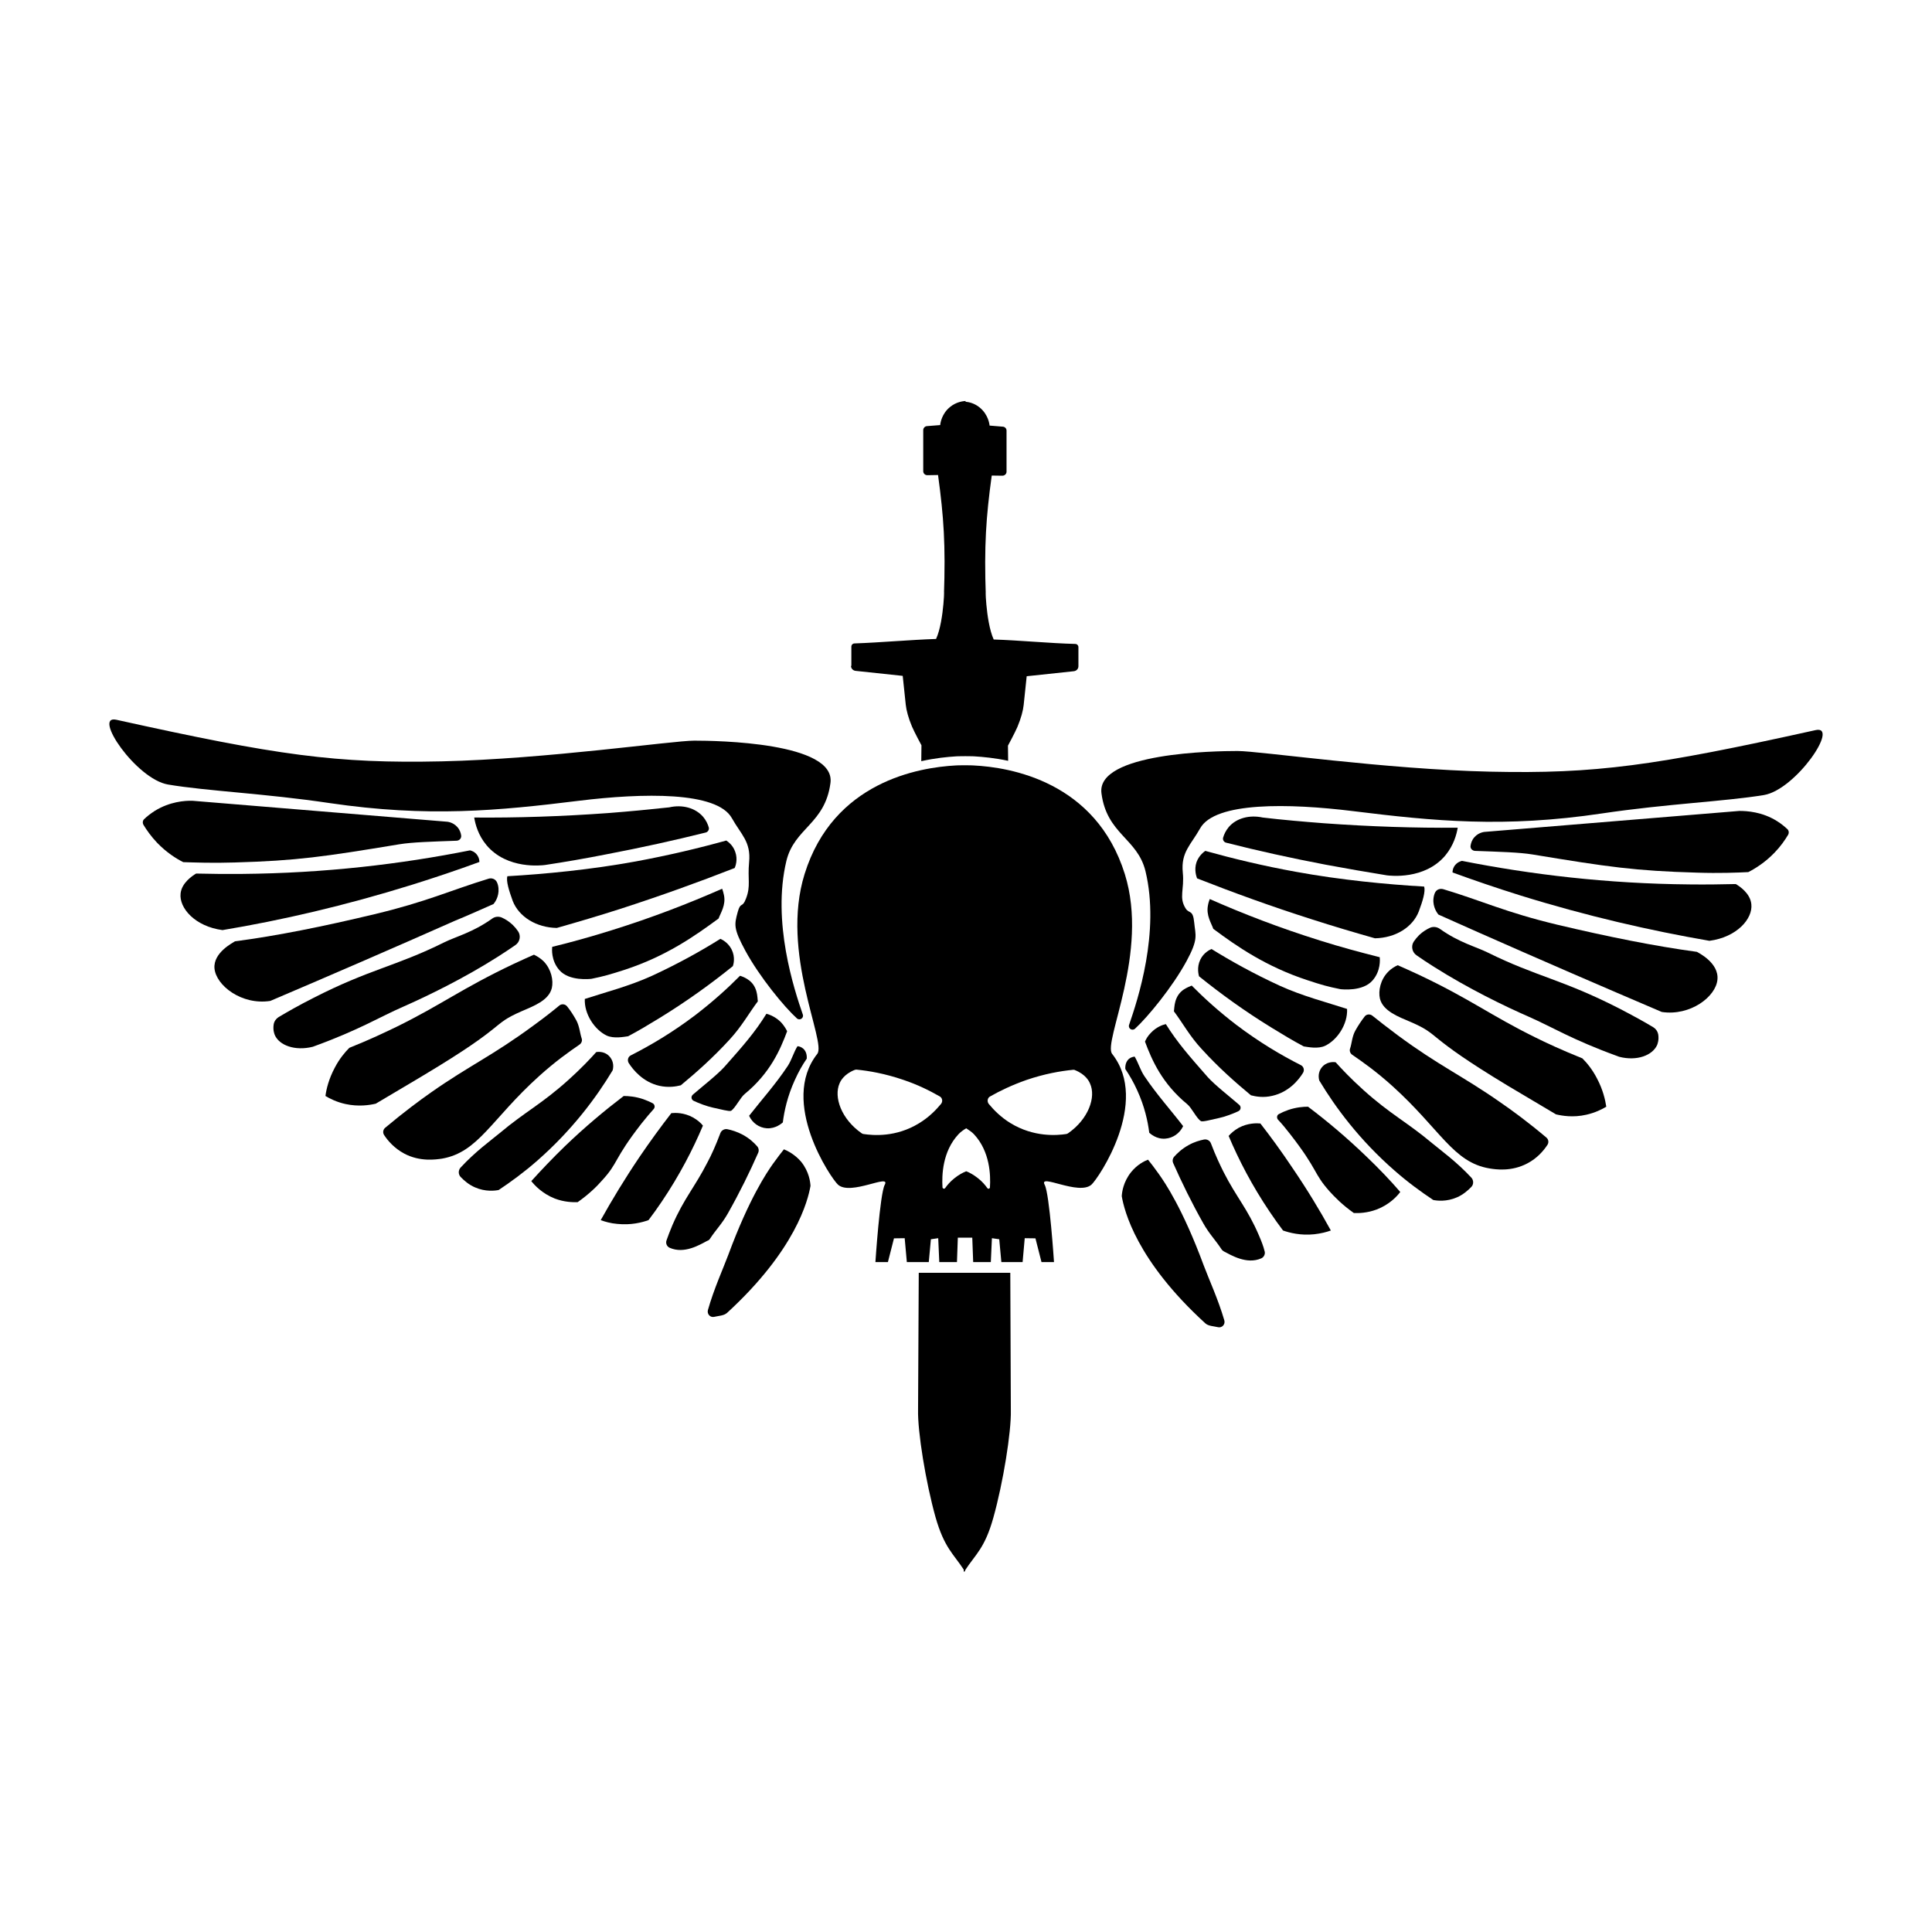 <svg width="53" height="53" viewBox="0 0 53 53" fill="none" xmlns="http://www.w3.org/2000/svg">
<path d="M9.045 22.031C11.737 22.427 13.665 22.241 15.882 21.967C17.634 21.752 19.665 21.708 20.076 22.442C20.33 22.897 20.604 23.088 20.55 23.651C20.506 24.125 20.599 24.301 20.467 24.644C20.36 24.933 20.32 24.717 20.237 25.021C20.144 25.368 20.115 25.466 20.448 26.083C20.839 26.802 21.515 27.624 21.862 27.938C21.94 28.006 22.058 27.928 22.023 27.83C21.788 27.15 21.172 25.29 21.573 23.616C21.793 22.711 22.635 22.603 22.782 21.478C22.929 20.362 19.65 20.318 19.048 20.318C18.446 20.318 15.001 20.822 12.114 20.886C9.226 20.949 7.611 20.724 3.192 19.745C2.527 19.598 3.735 21.375 4.611 21.522C5.683 21.703 7.269 21.766 9.045 22.031V22.031Z" fill="black"/>
<path d="M14.952 23.729C15.505 23.646 16.068 23.548 16.64 23.435C17.59 23.254 18.5 23.053 19.361 22.838C19.42 22.823 19.459 22.76 19.444 22.701C19.42 22.613 19.371 22.505 19.288 22.407C19.077 22.163 18.72 22.065 18.358 22.148C17.815 22.207 17.252 22.261 16.679 22.305C15.392 22.398 14.169 22.437 13.009 22.427C13.038 22.608 13.117 22.912 13.347 23.186C13.914 23.861 14.874 23.739 14.952 23.729Z" fill="black"/>
<path d="M15.275 25.456C15.842 25.295 16.425 25.123 17.017 24.933C18.123 24.575 19.17 24.198 20.154 23.812C20.174 23.768 20.247 23.582 20.169 23.367C20.105 23.181 19.968 23.088 19.924 23.058C19.165 23.269 18.338 23.465 17.443 23.631C16.215 23.856 14.947 23.978 13.919 24.037C13.88 24.169 13.963 24.433 14.066 24.717C14.237 25.153 14.717 25.447 15.275 25.456V25.456Z" fill="black"/>
<path d="M16.229 26.851C16.567 26.782 16.748 26.729 17.13 26.606C18.27 26.234 19.063 25.676 19.713 25.197C19.762 25.055 19.919 24.83 19.86 24.556C19.846 24.492 19.831 24.433 19.811 24.38C18.901 24.781 17.893 25.172 16.777 25.52C16.215 25.696 15.671 25.848 15.148 25.975C15.143 26.029 15.113 26.347 15.343 26.611C15.613 26.924 16.19 26.856 16.229 26.851V26.851Z" fill="black"/>
<path d="M16.64 28.407C16.836 28.5 17.125 28.442 17.232 28.427C17.546 28.26 17.771 28.123 18.099 27.923C18.857 27.458 19.523 26.973 20.105 26.503C20.12 26.459 20.178 26.264 20.071 26.048C19.973 25.853 19.806 25.774 19.762 25.755C19.224 26.092 18.598 26.44 17.888 26.768C17.267 27.052 16.581 27.228 16.043 27.404C16.024 27.825 16.317 28.251 16.64 28.407V28.407Z" fill="black"/>
<path d="M18.089 29.787C18.334 29.841 18.544 29.807 18.676 29.773C19.102 29.42 19.557 29.019 20.022 28.51C20.35 28.153 20.541 27.8 20.79 27.468C20.771 27.375 20.8 27.052 20.511 26.866C20.438 26.817 20.364 26.787 20.301 26.768C19.963 27.11 19.557 27.477 19.077 27.845C18.446 28.324 17.839 28.681 17.306 28.951C17.227 28.99 17.203 29.087 17.247 29.161C17.369 29.352 17.639 29.684 18.089 29.787Z" fill="black"/>
<path d="M19.028 30.198C19.17 30.267 19.395 30.35 19.552 30.384C19.767 30.428 20.002 30.497 20.056 30.472C20.174 30.394 20.311 30.105 20.433 30.008C21.123 29.44 21.402 28.804 21.593 28.29C21.563 28.226 21.51 28.138 21.431 28.05C21.279 27.893 21.113 27.835 21.025 27.81C20.712 28.319 20.379 28.696 19.88 29.259C19.684 29.479 19.263 29.807 19.009 30.027C18.95 30.076 18.96 30.164 19.028 30.198V30.198Z" fill="black"/>
<path d="M21.035 30.952C21.279 30.967 21.446 30.815 21.475 30.791C21.514 30.477 21.602 30.071 21.803 29.631C21.906 29.401 22.018 29.205 22.131 29.043C22.131 29.029 22.151 28.867 22.033 28.765C21.974 28.715 21.906 28.701 21.877 28.701C21.774 28.862 21.72 29.073 21.612 29.239C21.279 29.743 20.893 30.169 20.55 30.609C20.638 30.805 20.824 30.937 21.035 30.952Z" fill="black"/>
<path d="M6.442 23.66C8.145 23.611 8.879 23.504 10.954 23.161C11.311 23.102 11.859 23.088 12.529 23.063C12.603 23.058 12.657 23 12.652 22.926C12.642 22.853 12.617 22.765 12.544 22.686C12.427 22.554 12.27 22.54 12.241 22.54C9.921 22.349 7.596 22.158 5.277 21.967C5.066 21.962 4.655 21.991 4.244 22.246C4.132 22.319 4.034 22.393 3.955 22.471C3.911 22.51 3.907 22.579 3.936 22.628C4.024 22.774 4.146 22.946 4.308 23.117C4.567 23.386 4.831 23.553 5.027 23.651C5.336 23.66 5.83 23.68 6.442 23.66V23.66Z" fill="black"/>
<path d="M11.301 24.272C11.942 24.071 12.554 23.866 13.151 23.646C13.151 23.611 13.146 23.543 13.102 23.474C13.034 23.362 12.921 23.332 12.892 23.328C11.008 23.704 8.913 23.954 6.642 23.974C6.216 23.978 5.796 23.974 5.38 23.964C5.282 24.022 4.983 24.218 4.954 24.512C4.91 24.913 5.355 25.417 6.104 25.515C7.719 25.246 9.461 24.845 11.301 24.272Z" fill="black"/>
<path d="M13.538 24.8C13.567 24.766 13.694 24.605 13.675 24.37C13.67 24.306 13.655 24.252 13.635 24.208C13.596 24.115 13.493 24.076 13.4 24.106C12.344 24.429 11.707 24.737 10.273 25.079C8.884 25.412 7.601 25.672 6.446 25.823C6.407 25.853 5.845 26.127 5.884 26.567C5.928 27.037 6.632 27.58 7.415 27.458C9.094 26.743 10.777 26.014 12.466 25.265C12.823 25.119 13.18 24.957 13.538 24.8V24.8Z" fill="black"/>
<path d="M13.66 26.244C13.846 26.127 14.002 26.019 14.139 25.926C14.262 25.843 14.296 25.672 14.213 25.549C14.174 25.491 14.125 25.432 14.066 25.373C13.963 25.275 13.856 25.212 13.768 25.172C13.68 25.133 13.577 25.143 13.498 25.202C12.97 25.579 12.51 25.691 12.182 25.853C10.861 26.509 10.136 26.587 8.59 27.38C8.194 27.58 7.871 27.766 7.641 27.903C7.572 27.947 7.523 28.016 7.508 28.099C7.484 28.256 7.523 28.353 7.538 28.393C7.66 28.676 8.091 28.838 8.58 28.716C8.6 28.711 8.614 28.701 8.634 28.696C9.867 28.246 10.415 27.898 11.056 27.619C11.742 27.316 12.72 26.841 13.66 26.244V26.244Z" fill="black"/>
<path d="M14.296 27.747C14.634 27.6 15.055 27.448 15.138 27.105C15.187 26.895 15.123 26.592 14.918 26.376C14.82 26.278 14.717 26.225 14.648 26.19C14.526 26.244 14.325 26.332 14.086 26.445C12.662 27.12 12.104 27.566 10.88 28.167C10.587 28.309 10.146 28.52 9.583 28.745C9.461 28.867 9.309 29.048 9.182 29.293C9.021 29.596 8.952 29.875 8.928 30.066C9.05 30.14 9.236 30.233 9.476 30.286C9.838 30.365 10.141 30.316 10.308 30.277C11.624 29.498 11.634 29.489 11.634 29.489C13.963 28.094 13.449 28.119 14.296 27.747V27.747Z" fill="black"/>
<path d="M14.786 29.523C15.236 29.117 15.598 28.862 15.896 28.657C15.955 28.618 15.98 28.544 15.955 28.481C15.911 28.349 15.896 28.153 15.813 27.996C15.73 27.845 15.642 27.712 15.559 27.61C15.505 27.541 15.407 27.531 15.343 27.585C15.172 27.727 14.937 27.913 14.653 28.119C13.508 28.965 12.892 29.22 11.825 29.968C11.516 30.184 11.081 30.507 10.567 30.937C10.508 30.986 10.494 31.074 10.538 31.138C10.64 31.295 10.817 31.5 11.091 31.647C11.526 31.877 11.962 31.808 12.128 31.784C13.127 31.608 13.474 30.707 14.786 29.523V29.523Z" fill="black"/>
<path d="M16.807 29.361C16.846 29.22 16.811 29.073 16.709 28.97C16.567 28.823 16.371 28.858 16.356 28.862C16.2 29.038 15.94 29.313 15.598 29.621C14.854 30.291 14.414 30.492 13.714 31.079C13.454 31.295 13.048 31.583 12.632 32.033C12.569 32.107 12.569 32.215 12.637 32.288C12.73 32.386 12.867 32.503 13.029 32.572C13.317 32.699 13.582 32.665 13.68 32.645C14.017 32.42 14.379 32.156 14.741 31.838C15.706 30.991 16.366 30.096 16.807 29.361Z" fill="black"/>
<path d="M17.599 30.82C17.712 30.678 17.839 30.526 17.932 30.424C17.976 30.375 17.962 30.301 17.908 30.267C17.834 30.228 17.746 30.189 17.648 30.154C17.433 30.081 17.242 30.066 17.11 30.066C16.596 30.458 16.048 30.913 15.495 31.446C15.162 31.769 14.854 32.092 14.575 32.401C14.663 32.513 14.874 32.743 15.221 32.88C15.48 32.978 15.71 32.983 15.847 32.978C16.161 32.758 16.381 32.538 16.513 32.386C16.978 31.882 16.821 31.818 17.599 30.82V30.82Z" fill="black"/>
<path d="M19.009 30.654C18.759 30.517 18.524 30.526 18.417 30.536C18.128 30.908 17.839 31.304 17.546 31.735C17.139 32.337 16.787 32.919 16.479 33.472C16.601 33.516 16.753 33.56 16.934 33.575C17.306 33.614 17.609 33.536 17.79 33.472C17.913 33.311 18.035 33.14 18.157 32.959C18.642 32.239 19.009 31.529 19.283 30.879C19.234 30.815 19.141 30.727 19.009 30.654V30.654Z" fill="black"/>
<path d="M19.474 33.986C19.64 33.732 19.806 33.575 19.973 33.277C20.296 32.704 20.57 32.146 20.8 31.622C20.824 31.564 20.815 31.495 20.771 31.446C20.687 31.348 20.555 31.226 20.374 31.128C20.218 31.045 20.071 31.001 19.953 30.977C19.875 30.962 19.792 31.006 19.762 31.084C19.635 31.422 19.513 31.691 19.415 31.872C19.058 32.572 18.769 32.865 18.446 33.609C18.378 33.771 18.324 33.913 18.285 34.025C18.255 34.108 18.294 34.197 18.373 34.231C18.774 34.407 19.195 34.148 19.4 34.04C19.435 34.03 19.459 34.011 19.474 33.986V33.986Z" fill="black"/>
<path d="M21.505 31.529C21.431 31.622 21.324 31.759 21.201 31.931C21.04 32.161 20.555 32.865 19.978 34.427C19.841 34.794 19.581 35.366 19.42 35.939C19.391 36.047 19.483 36.149 19.591 36.125C19.718 36.095 19.855 36.095 19.944 36.017C21.828 34.29 22.165 32.929 22.234 32.533C22.229 32.425 22.195 32.141 21.979 31.872C21.803 31.666 21.603 31.569 21.505 31.529V31.529Z" fill="black"/>
<path d="M49.806 20.029C45.386 21.008 43.772 21.233 40.884 21.169C37.997 21.106 34.556 20.602 33.95 20.602C33.348 20.602 30.069 20.646 30.216 21.762C30.363 22.887 31.204 22.995 31.424 23.9C31.826 25.574 31.209 27.433 30.974 28.114C30.94 28.212 31.057 28.29 31.136 28.221C31.483 27.903 32.158 27.086 32.55 26.366C32.883 25.75 32.795 25.667 32.76 25.305C32.726 24.947 32.623 25.07 32.53 24.928C32.33 24.619 32.496 24.409 32.447 23.934C32.393 23.376 32.667 23.181 32.922 22.726C33.328 21.991 35.364 22.035 37.116 22.251C39.333 22.525 41.261 22.716 43.953 22.314C45.729 22.05 47.315 21.987 48.391 21.81C49.267 21.659 50.476 19.882 49.806 20.029V20.029Z" fill="black"/>
<path d="M36.357 23.719C36.935 23.827 37.498 23.924 38.046 24.013C38.124 24.022 39.083 24.145 39.651 23.465C39.881 23.186 39.959 22.887 39.989 22.706C38.829 22.716 37.605 22.677 36.318 22.584C35.746 22.54 35.183 22.491 34.64 22.427C34.278 22.349 33.92 22.442 33.71 22.686C33.627 22.784 33.578 22.892 33.553 22.98C33.538 23.039 33.573 23.102 33.636 23.117C34.498 23.337 35.408 23.538 36.357 23.719V23.719Z" fill="black"/>
<path d="M32.824 23.651C32.751 23.866 32.824 24.052 32.839 24.096C33.822 24.482 34.87 24.864 35.976 25.216C36.568 25.407 37.15 25.579 37.718 25.74C38.281 25.73 38.755 25.437 38.922 25.001C39.029 24.717 39.108 24.453 39.069 24.321C38.041 24.262 36.773 24.14 35.545 23.915C34.649 23.753 33.822 23.553 33.064 23.342C33.025 23.372 32.892 23.465 32.824 23.651Z" fill="black"/>
<path d="M37.654 26.895C37.884 26.631 37.855 26.313 37.85 26.259C37.326 26.127 36.778 25.98 36.22 25.804C35.105 25.456 34.096 25.065 33.186 24.663C33.167 24.717 33.147 24.776 33.137 24.84C33.083 25.114 33.235 25.334 33.284 25.481C33.935 25.965 34.733 26.518 35.868 26.89C36.25 27.017 36.426 27.066 36.768 27.135C36.808 27.14 37.385 27.208 37.654 26.895V26.895Z" fill="black"/>
<path d="M33.235 26.034C33.191 26.053 33.02 26.132 32.927 26.327C32.824 26.543 32.883 26.743 32.892 26.782C33.475 27.252 34.14 27.737 34.899 28.202C35.227 28.402 35.452 28.539 35.765 28.706C35.873 28.721 36.162 28.784 36.357 28.686C36.68 28.53 36.974 28.104 36.954 27.678C36.416 27.502 35.731 27.326 35.109 27.042C34.395 26.714 33.773 26.367 33.235 26.034V26.034Z" fill="black"/>
<path d="M32.481 27.14C32.198 27.326 32.222 27.649 32.203 27.742C32.452 28.075 32.638 28.427 32.971 28.784C33.436 29.293 33.891 29.694 34.317 30.047C34.449 30.081 34.659 30.12 34.904 30.061C35.354 29.959 35.623 29.631 35.746 29.43C35.79 29.357 35.765 29.259 35.687 29.22C35.154 28.951 34.547 28.593 33.915 28.114C33.436 27.747 33.03 27.38 32.692 27.037C32.633 27.061 32.56 27.091 32.481 27.14V27.14Z" fill="black"/>
<path d="M31.571 28.334C31.488 28.417 31.439 28.505 31.41 28.574C31.601 29.087 31.88 29.724 32.569 30.291C32.692 30.389 32.824 30.683 32.946 30.756C33.005 30.781 33.24 30.712 33.45 30.668C33.607 30.634 33.832 30.551 33.974 30.482C34.043 30.448 34.052 30.36 33.998 30.311C33.744 30.091 33.323 29.763 33.127 29.543C32.633 28.98 32.3 28.603 31.982 28.094C31.889 28.114 31.718 28.177 31.571 28.334V28.334Z" fill="black"/>
<path d="M31.126 28.985C31.096 28.99 31.028 28.999 30.969 29.048C30.852 29.151 30.871 29.313 30.871 29.327C30.979 29.489 31.096 29.685 31.199 29.915C31.4 30.355 31.488 30.761 31.527 31.074C31.556 31.099 31.723 31.256 31.968 31.236C32.178 31.221 32.364 31.089 32.457 30.893C32.119 30.453 31.733 30.027 31.395 29.523C31.282 29.357 31.224 29.146 31.126 28.985Z" fill="black"/>
<path d="M48.748 22.525C48.342 22.27 47.926 22.246 47.716 22.246C45.396 22.437 43.072 22.628 40.752 22.819C40.723 22.819 40.566 22.833 40.449 22.965C40.375 23.044 40.351 23.137 40.341 23.205C40.331 23.279 40.39 23.337 40.463 23.342C41.134 23.367 41.677 23.381 42.039 23.44C44.119 23.783 44.848 23.89 46.551 23.939C47.163 23.959 47.662 23.939 47.961 23.924C48.151 23.827 48.42 23.66 48.68 23.391C48.846 23.22 48.964 23.049 49.052 22.902C49.081 22.853 49.076 22.784 49.032 22.745C48.959 22.677 48.866 22.598 48.748 22.525V22.525Z" fill="black"/>
<path d="M47.618 24.252C47.207 24.262 46.786 24.267 46.355 24.262C44.08 24.243 41.985 23.988 40.106 23.616C40.081 23.621 39.969 23.65 39.895 23.763C39.852 23.831 39.847 23.9 39.847 23.934C40.439 24.15 41.055 24.36 41.696 24.561C43.536 25.133 45.279 25.53 46.894 25.809C47.642 25.711 48.088 25.207 48.044 24.805C48.014 24.502 47.716 24.311 47.618 24.252Z" fill="black"/>
<path d="M46.551 26.112C45.391 25.955 44.109 25.696 42.724 25.368C41.295 25.026 40.659 24.712 39.597 24.394C39.499 24.365 39.401 24.404 39.362 24.497C39.343 24.541 39.328 24.6 39.323 24.659C39.303 24.889 39.431 25.055 39.46 25.089C39.817 25.251 40.179 25.407 40.537 25.569C42.23 26.318 43.913 27.047 45.587 27.761C46.37 27.879 47.075 27.34 47.114 26.871C47.158 26.411 46.59 26.137 46.551 26.112V26.112Z" fill="black"/>
<path d="M45.357 28.182C45.132 28.045 44.804 27.864 44.408 27.659C42.856 26.866 42.137 26.787 40.816 26.132C40.488 25.97 40.028 25.858 39.499 25.481C39.421 25.427 39.318 25.412 39.23 25.451C39.142 25.491 39.034 25.554 38.931 25.652C38.873 25.711 38.824 25.77 38.785 25.828C38.702 25.951 38.736 26.122 38.858 26.205C38.99 26.298 39.152 26.406 39.338 26.523C40.282 27.12 41.261 27.595 41.941 27.893C42.577 28.172 43.126 28.52 44.364 28.97C44.383 28.975 44.398 28.985 44.417 28.99C44.907 29.117 45.333 28.95 45.46 28.667C45.474 28.628 45.514 28.525 45.489 28.373C45.474 28.295 45.426 28.226 45.357 28.182Z" fill="black"/>
<path d="M43.409 29.034C42.846 28.808 42.406 28.603 42.112 28.456C40.889 27.854 40.331 27.404 38.907 26.733C38.667 26.621 38.467 26.533 38.344 26.479C38.276 26.508 38.173 26.562 38.075 26.665C37.87 26.875 37.806 27.184 37.855 27.394C37.938 27.737 38.364 27.893 38.697 28.035C39.548 28.402 39.034 28.378 41.359 29.782C41.359 29.782 41.373 29.792 42.685 30.57C42.851 30.609 43.155 30.663 43.517 30.58C43.757 30.526 43.943 30.433 44.065 30.36C44.036 30.169 43.972 29.89 43.811 29.587C43.683 29.337 43.532 29.156 43.409 29.034Z" fill="black"/>
<path d="M41.168 30.247C40.106 29.503 39.484 29.244 38.339 28.397C38.056 28.187 37.821 28.001 37.649 27.864C37.581 27.81 37.483 27.82 37.434 27.888C37.351 27.996 37.263 28.123 37.179 28.275C37.091 28.432 37.082 28.632 37.038 28.759C37.013 28.823 37.038 28.897 37.096 28.936C37.395 29.141 37.757 29.396 38.207 29.802C39.519 30.991 39.866 31.887 40.86 32.053C41.031 32.082 41.462 32.146 41.897 31.916C42.171 31.774 42.347 31.564 42.45 31.407C42.494 31.343 42.48 31.255 42.421 31.206C41.917 30.781 41.476 30.458 41.168 30.247V30.247Z" fill="black"/>
<path d="M39.284 31.358C38.584 30.771 38.144 30.57 37.4 29.9C37.057 29.591 36.798 29.317 36.641 29.141C36.627 29.136 36.431 29.107 36.289 29.249C36.186 29.352 36.152 29.499 36.191 29.64C36.631 30.375 37.292 31.27 38.256 32.112C38.618 32.43 38.98 32.694 39.318 32.919C39.416 32.939 39.68 32.973 39.969 32.846C40.13 32.777 40.267 32.66 40.361 32.562C40.429 32.494 40.429 32.381 40.365 32.308C39.949 31.862 39.543 31.573 39.284 31.358Z" fill="black"/>
<path d="M37.498 31.74C36.945 31.206 36.397 30.747 35.883 30.36C35.751 30.36 35.56 30.375 35.344 30.448C35.246 30.482 35.158 30.521 35.085 30.561C35.026 30.59 35.017 30.668 35.06 30.717C35.154 30.815 35.281 30.967 35.393 31.113C36.171 32.112 36.02 32.175 36.475 32.684C36.612 32.836 36.827 33.056 37.14 33.277C37.277 33.282 37.507 33.277 37.767 33.179C38.114 33.047 38.325 32.817 38.413 32.699C38.139 32.381 37.835 32.063 37.498 31.74V31.74Z" fill="black"/>
<path d="M34.576 30.82C34.473 30.81 34.233 30.805 33.984 30.937C33.852 31.011 33.764 31.094 33.705 31.162C33.979 31.813 34.346 32.523 34.831 33.242C34.953 33.423 35.075 33.595 35.197 33.756C35.379 33.82 35.682 33.898 36.054 33.859C36.235 33.839 36.387 33.8 36.509 33.756C36.206 33.203 35.853 32.621 35.442 32.019C35.154 31.588 34.865 31.192 34.576 30.82V30.82Z" fill="black"/>
<path d="M34.537 33.893C34.219 33.149 33.925 32.856 33.568 32.156C33.475 31.97 33.348 31.706 33.22 31.368C33.191 31.29 33.113 31.246 33.03 31.26C32.912 31.285 32.765 31.324 32.609 31.412C32.428 31.51 32.295 31.637 32.212 31.73C32.168 31.779 32.158 31.848 32.183 31.906C32.418 32.435 32.687 32.988 33.01 33.56C33.176 33.854 33.343 34.016 33.509 34.27C33.524 34.294 33.548 34.314 33.573 34.329C33.773 34.431 34.199 34.696 34.6 34.52C34.679 34.485 34.718 34.392 34.689 34.314C34.659 34.192 34.605 34.05 34.537 33.893V33.893Z" fill="black"/>
<path d="M33.02 34.71C32.442 33.149 31.958 32.445 31.796 32.215C31.674 32.043 31.566 31.901 31.493 31.813C31.39 31.852 31.194 31.95 31.028 32.156C30.813 32.425 30.778 32.709 30.773 32.816C30.842 33.213 31.175 34.578 33.064 36.301C33.147 36.379 33.289 36.379 33.416 36.409C33.524 36.433 33.617 36.33 33.587 36.223C33.421 35.65 33.157 35.078 33.02 34.71V34.71Z" fill="black"/>
<path d="M23.345 18.267C23.345 18.341 23.404 18.399 23.477 18.404L24.764 18.541L24.847 19.329C24.862 19.481 24.921 19.701 25.018 19.931C25.092 20.102 25.278 20.445 25.278 20.445L25.273 20.881C25.65 20.797 25.987 20.763 26.242 20.748C26.242 20.748 26.325 20.744 26.477 20.744C26.477 20.744 26.477 20.744 26.482 20.744C26.482 20.744 26.482 20.744 26.487 20.744C26.633 20.744 26.721 20.748 26.721 20.748C26.966 20.763 27.294 20.793 27.656 20.871L27.651 20.455C27.651 20.455 27.837 20.112 27.911 19.941C28.009 19.706 28.067 19.491 28.082 19.339L28.165 18.551L29.452 18.414C29.526 18.409 29.584 18.351 29.584 18.277V17.753C29.584 17.704 29.545 17.665 29.496 17.665C28.782 17.646 27.989 17.567 27.26 17.543C27.025 17.029 27.03 15.894 27.044 16.364C26.995 14.959 27.049 14.191 27.206 13.046L27.5 13.05C27.558 13.05 27.612 13.002 27.612 12.943V11.812C27.612 11.754 27.568 11.71 27.514 11.705C27.392 11.695 27.27 11.685 27.147 11.675C27.142 11.617 27.103 11.367 26.878 11.181C26.731 11.059 26.575 11.029 26.487 11.02V11C26.418 11.005 26.232 11.024 26.061 11.166C25.836 11.348 25.797 11.602 25.792 11.661C25.669 11.671 25.547 11.68 25.425 11.69C25.371 11.695 25.327 11.744 25.327 11.798V12.928C25.327 12.987 25.376 13.036 25.439 13.036L25.733 13.031C25.89 14.181 25.943 14.949 25.894 16.349C25.909 15.879 25.914 17.019 25.679 17.528C24.95 17.553 24.162 17.626 23.443 17.651C23.394 17.651 23.355 17.69 23.355 17.739V18.267H23.345Z" fill="black"/>
<path d="M27.715 34.916H25.204L25.185 38.674C25.17 39.267 25.395 40.661 25.664 41.62C25.904 42.462 26.159 42.629 26.438 43.059V43.128C26.447 43.118 26.452 43.103 26.462 43.093C26.467 43.103 26.472 43.108 26.477 43.118V43.074C26.761 42.638 27.015 42.477 27.25 41.635C27.519 40.676 27.744 39.281 27.73 38.689L27.715 34.916Z" fill="black"/>
<path d="M30.509 28.911C30.25 28.583 31.532 26.137 30.857 23.978C30.064 21.443 27.72 21.047 26.702 20.998C26.702 20.998 26.614 20.993 26.467 20.993C26.467 20.993 26.467 20.993 26.462 20.993C26.462 20.993 26.462 20.993 26.457 20.993C26.31 20.993 26.222 20.998 26.222 20.998C25.209 21.052 22.86 21.443 22.072 23.978C21.397 26.141 22.679 28.583 22.42 28.911C21.378 30.233 22.797 32.327 22.988 32.498C23.335 32.812 24.446 32.18 24.27 32.503C24.138 32.753 24.015 34.622 24.015 34.622H24.358L24.524 33.971L24.818 33.967L24.877 34.622H25.479L25.537 33.996L25.738 33.967L25.767 34.622H26.252L26.276 33.952H26.672L26.697 34.622H27.181L27.211 33.967L27.412 33.996L27.47 34.622H28.053L28.111 33.967L28.405 33.971L28.571 34.622H28.914C28.914 34.622 28.792 32.753 28.659 32.503C28.483 32.175 29.594 32.807 29.942 32.498C30.133 32.327 31.552 30.233 30.509 28.911ZM25.816 30.282C25.679 30.448 25.483 30.649 25.219 30.81C24.578 31.206 23.947 31.148 23.687 31.109C23.673 31.109 23.653 31.099 23.638 31.089C23.081 30.702 22.865 30.096 23.032 29.719C23.056 29.66 23.149 29.469 23.443 29.352C23.457 29.347 23.477 29.342 23.492 29.342C23.844 29.376 24.284 29.454 24.774 29.621C25.17 29.753 25.503 29.919 25.777 30.076C25.85 30.115 25.87 30.213 25.816 30.282V30.282ZM27.157 32.567C27.157 32.611 27.108 32.626 27.084 32.591C27.025 32.508 26.942 32.41 26.829 32.322C26.712 32.229 26.599 32.166 26.506 32.131C26.418 32.166 26.305 32.224 26.183 32.322C26.071 32.41 25.987 32.508 25.929 32.591C25.904 32.626 25.855 32.606 25.855 32.567C25.836 32.249 25.85 31.593 26.291 31.118C26.349 31.055 26.423 31.001 26.506 30.952C26.589 31.006 26.668 31.06 26.721 31.118C27.162 31.593 27.177 32.249 27.157 32.567V32.567ZM29.3 31.089C29.286 31.099 29.271 31.104 29.252 31.109C28.997 31.148 28.361 31.202 27.72 30.81C27.456 30.649 27.26 30.448 27.123 30.282C27.074 30.218 27.088 30.12 27.157 30.081C27.431 29.924 27.769 29.763 28.16 29.626C28.65 29.459 29.09 29.381 29.442 29.347C29.457 29.347 29.477 29.347 29.491 29.357C29.785 29.474 29.878 29.665 29.902 29.724C30.074 30.096 29.858 30.702 29.3 31.089V31.089Z" fill="black"/>
</svg>
